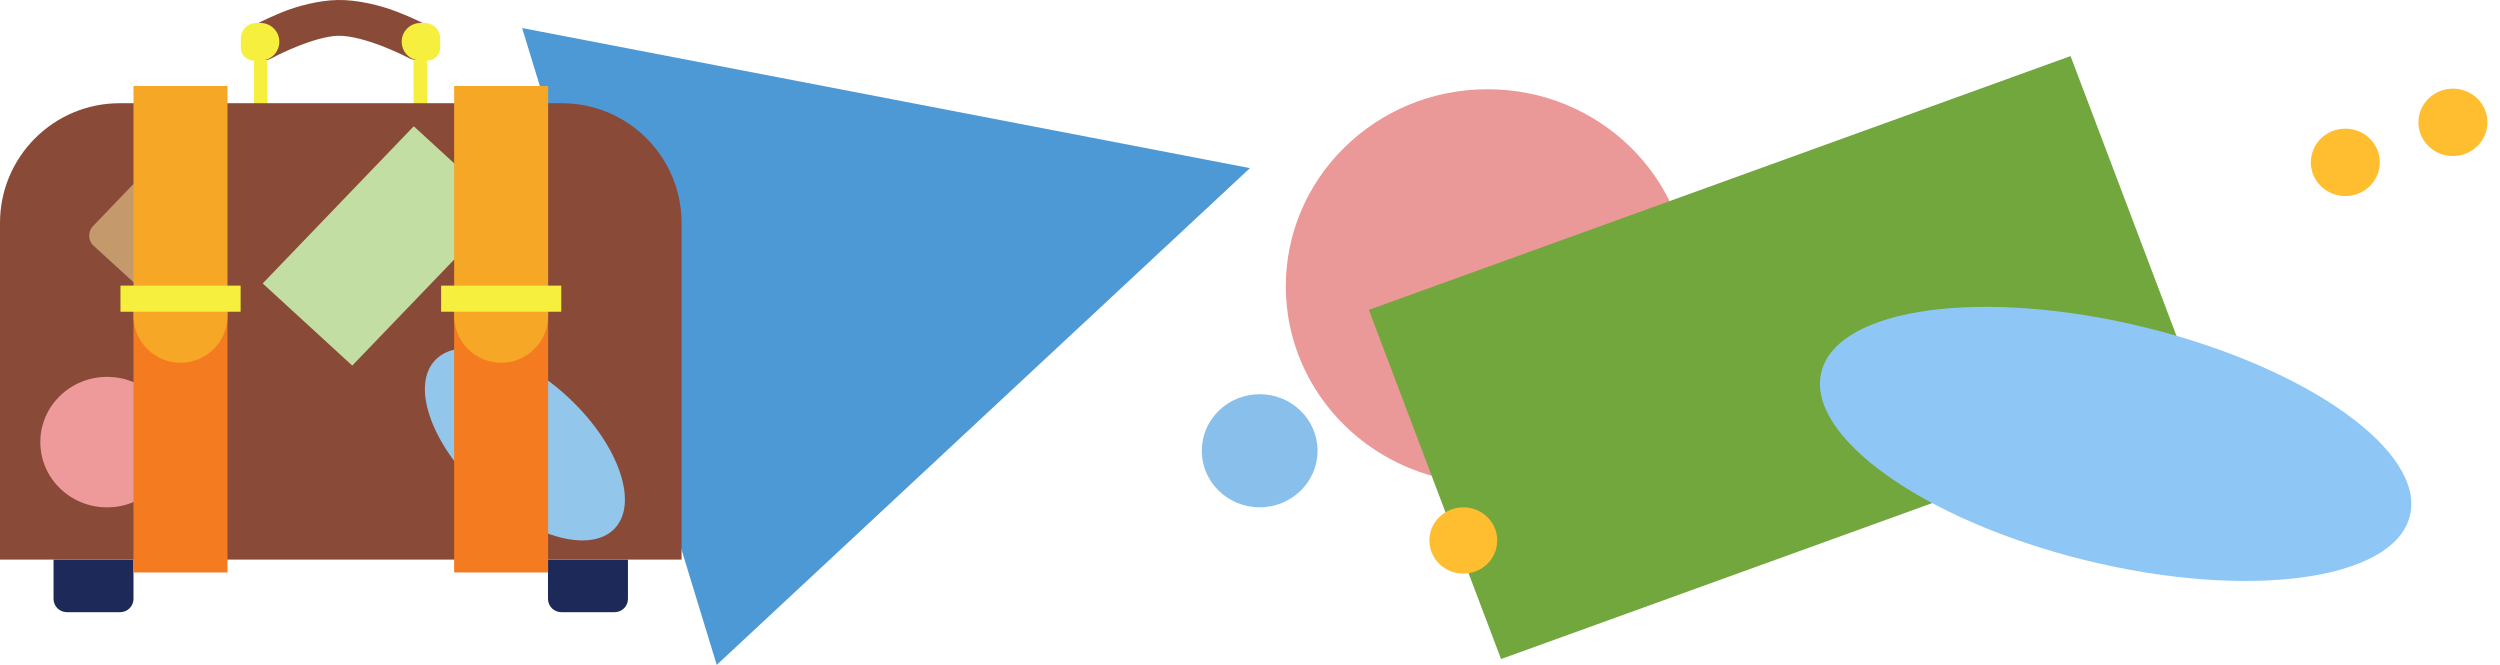 <svg width="188" height="50" viewBox="0 0 188 50" fill="none" xmlns="http://www.w3.org/2000/svg">
<path d="M93.996 12.643L53.899 50L39.264 2.109L93.996 12.643Z" fill="#4D99D6"/>
<ellipse cx="94.727" cy="33.897" rx="4.353" ry="4.252" fill="#88BFEB"/>
<ellipse cx="111.867" cy="21.532" rx="15.174" ry="14.822" fill="#EB9898"/>
<rect width="56.136" height="28.082" transform="matrix(0.94 -0.34 0.354 0.935 102.938 23.303)" fill="#72A73E"/>
<ellipse cx="110.041" cy="40.644" rx="2.551" ry="2.491" fill="#FFBD30"/>
<ellipse cx="22.779" cy="9.039" rx="22.779" ry="9.039" transform="matrix(0.971 0.239 -0.25 0.968 139.238 19.188)" fill="#8EC7F5"/>
<ellipse cx="176.368" cy="12.209" rx="2.594" ry="2.534" fill="#FFBD30"/>
<ellipse cx="184.46" cy="9.2" rx="2.594" ry="2.534" fill="#FFBD30"/>
<path d="M4.026 42.083H10.039V45.035C10.039 45.587 9.591 46.035 9.039 46.035H5.026C4.474 46.035 4.026 45.587 4.026 45.035V42.083Z" fill="#1D2959"/>
<path d="M41.209 42.083H47.222V45.035C47.222 45.587 46.774 46.035 46.222 46.035H42.209C41.657 46.035 41.209 45.587 41.209 45.035V42.083Z" fill="#1D2959"/>
<path fill-rule="evenodd" clip-rule="evenodd" d="M28.82 3.498C27.647 3.04 26.366 2.673 25.436 2.691C24.561 2.708 23.363 3.079 22.269 3.525C21.657 3.774 21.053 4.049 20.47 4.361L20.466 4.363C19.777 4.737 18.909 4.491 18.528 3.813C18.147 3.135 18.397 2.282 19.087 1.908C19.287 1.8 19.491 1.697 19.695 1.597C20.064 1.417 20.581 1.176 21.177 0.933C22.32 0.467 23.937 0.03 25.38 0.001C26.915 -0.028 28.647 0.413 29.872 0.89C30.635 1.188 31.389 1.517 32.112 1.901L32.113 1.901C32.806 2.27 33.064 3.121 32.69 3.802C32.317 4.48 31.439 4.728 30.752 4.367C30.577 4.275 30.399 4.188 30.22 4.103C29.87 3.937 29.38 3.716 28.82 3.498Z" fill="#8A4A38"/>
<path fill-rule="evenodd" clip-rule="evenodd" d="M19.269 1.727C18.629 1.727 18.11 2.245 18.11 2.885V3.591C18.11 4.124 18.543 4.556 19.076 4.556H19.102V8.208H20.112V4.53H19.863C20.514 4.404 21.006 3.83 21.006 3.142C21.006 2.36 20.372 1.727 19.591 1.727H19.269Z" fill="#F6EF3E"/>
<path fill-rule="evenodd" clip-rule="evenodd" d="M31.943 1.727C32.583 1.727 33.101 2.245 33.101 2.885V3.591C33.101 4.124 32.669 4.556 32.136 4.556H32.11V8.208H31.099V4.53H31.349C30.697 4.404 30.206 3.83 30.206 3.142C30.206 2.36 30.839 1.727 31.62 1.727H31.943Z" fill="#F6EF3E"/>
<path d="M0 16.762C0 11.792 4.029 7.762 9 7.762H42.253C47.223 7.762 51.253 11.792 51.253 16.762V42.082H0V16.762Z" fill="#8A4A38"/>
<ellipse cx="8.053" cy="33.247" rx="5.021" ry="4.906" fill="#EF9A9A"/>
<ellipse cx="4.809" cy="9.257" rx="4.809" ry="9.257" transform="matrix(0.705 -0.709 0.725 0.688 29.371 30.455)" fill="#93C6EB"/>
<rect width="16.394" height="9.138" transform="matrix(0.693 -0.721 0.737 0.676 19.754 21.315)" fill="#C2DEA3"/>
<rect width="8.335" height="6.246" rx="1" transform="matrix(0.738 0.675 -0.692 0.722 10.585 13.261)" fill="#C49A6C"/>
<rect x="10.039" y="23.05" width="7.068" height="20" fill="#F57B20"/>
<path d="M10.039 6.469H17.108V23.764C17.108 25.706 15.515 27.28 13.573 27.28C11.632 27.28 10.039 25.706 10.039 23.764V6.469Z" fill="#F6A725"/>
<rect x="9.06" y="21.478" width="9.035" height="1.964" fill="#F6EF3E"/>
<rect x="34.152" y="23.05" width="7.068" height="20" fill="#F57B20"/>
<path d="M34.152 6.469H41.22V23.764C41.22 25.706 39.628 27.28 37.686 27.28C35.744 27.28 34.152 25.706 34.152 23.764V6.469Z" fill="#F6A725"/>
<rect x="33.172" y="21.478" width="9.035" height="1.964" fill="#F6EF3E"/>
</svg>
